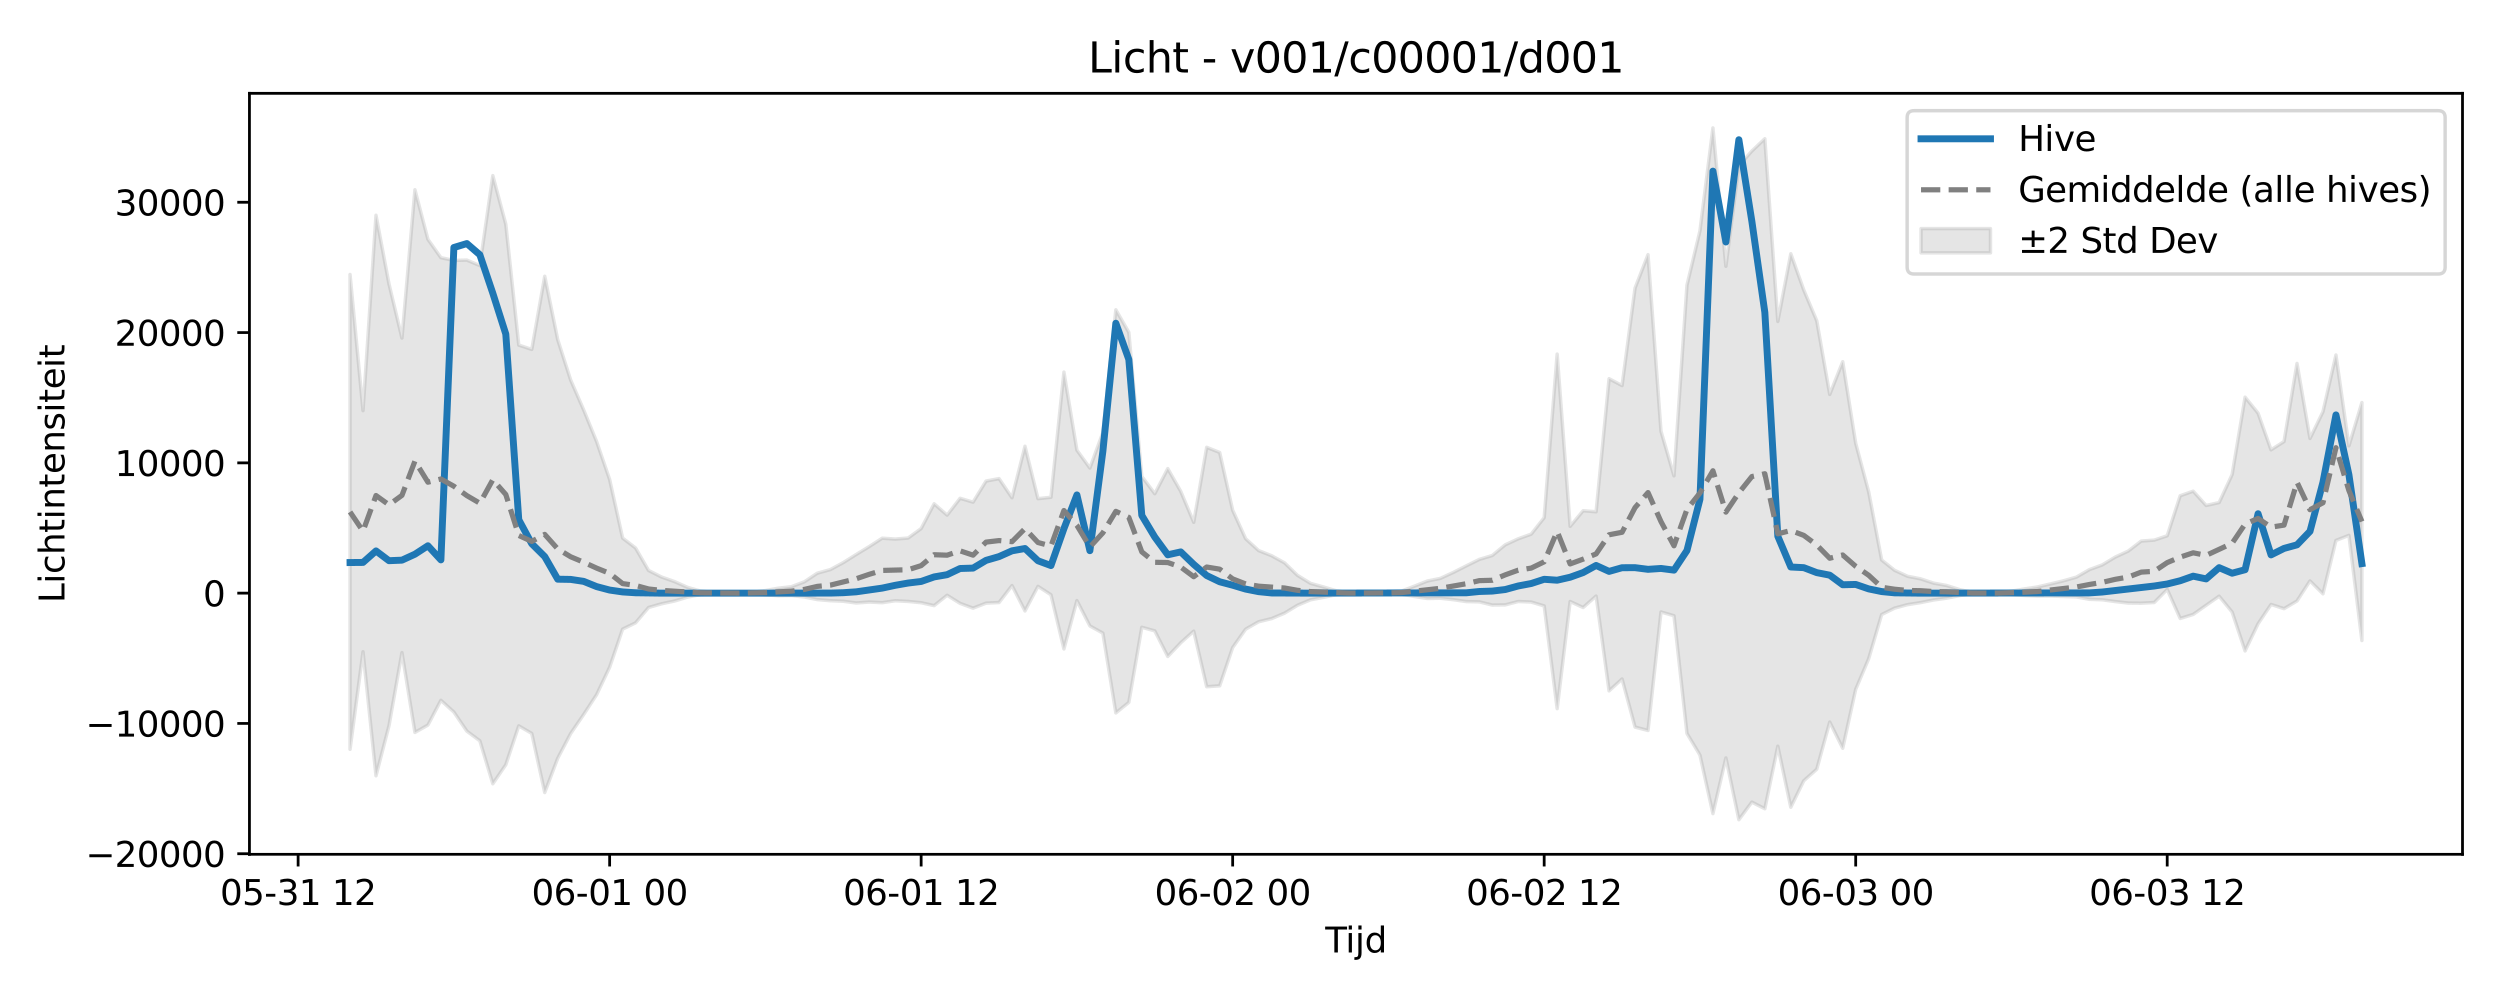 <?xml version="1.0" encoding="utf-8" standalone="no"?>
<!DOCTYPE svg PUBLIC "-//W3C//DTD SVG 1.1//EN"
  "http://www.w3.org/Graphics/SVG/1.1/DTD/svg11.dtd">
<svg xmlns:xlink="http://www.w3.org/1999/xlink" width="720pt" height="288pt" viewBox="0 0 720 288" xmlns="http://www.w3.org/2000/svg" version="1.1">
 <defs>
  <style type="text/css">*{stroke-linejoin: round; stroke-linecap: butt}</style>
 </defs>
 <g id="figure_1">
  <g id="patch_1">
   <path d="M 0 288 
L 720 288 
L 720 0 
L 0 0 
z
" style="fill: #ffffff"/>
  </g>
  <g id="axes_1">
   <g id="patch_2">
    <path d="M 71.84 246.04 
L 709.2 246.04 
L 709.2 26.88 
L 71.84 26.88 
z
" style="fill: #ffffff"/>
   </g>
   <g id="FillBetweenPolyCollection_1">
    <defs>
     <path id="m7c8d6f15f0" d="M 100.811 -208.948 
L 100.811 -72.185 
L 104.549 -100.29 
L 108.287 -64.571 
L 112.025 -78.968 
L 115.764 -100.059 
L 119.502 -77.064 
L 123.24 -79.173 
L 126.978 -86.309 
L 130.716 -82.925 
L 134.455 -77.426 
L 138.193 -74.645 
L 141.931 -62.268 
L 145.669 -67.745 
L 149.407 -78.948 
L 153.145 -76.773 
L 156.884 -59.75 
L 160.622 -69.609 
L 164.36 -76.759 
L 168.098 -82.215 
L 171.836 -87.951 
L 175.575 -95.834 
L 179.313 -106.807 
L 183.051 -108.622 
L 186.789 -113.041 
L 190.527 -114.106 
L 194.265 -114.904 
L 198.004 -116.034 
L 201.742 -116.761 
L 205.48 -117.039 
L 209.218 -117.165 
L 212.956 -117.161 
L 216.695 -117.038 
L 220.433 -116.716 
L 224.171 -116.411 
L 227.909 -116.476 
L 231.647 -116.068 
L 235.385 -115.317 
L 239.124 -115 
L 242.862 -114.838 
L 246.6 -114.338 
L 250.338 -114.604 
L 254.076 -114.428 
L 257.815 -114.98 
L 261.553 -114.783 
L 265.291 -114.416 
L 269.029 -113.574 
L 272.767 -116.566 
L 276.505 -114.227 
L 280.244 -112.846 
L 283.982 -114.295 
L 287.72 -114.468 
L 291.458 -119.355 
L 295.196 -112.042 
L 298.935 -119.131 
L 302.673 -116.706 
L 306.411 -101.097 
L 310.149 -115.022 
L 313.887 -107.732 
L 317.625 -105.656 
L 321.364 -82.675 
L 325.102 -85.717 
L 328.84 -107.345 
L 332.578 -106.304 
L 336.316 -98.937 
L 340.055 -102.887 
L 343.793 -106.236 
L 347.531 -90.218 
L 351.269 -90.483 
L 355.007 -101.502 
L 358.745 -106.797 
L 362.484 -108.932 
L 366.222 -109.838 
L 369.96 -111.414 
L 373.698 -113.691 
L 377.436 -115.256 
L 381.175 -115.963 
L 384.913 -116.721 
L 388.651 -117.114 
L 392.389 -117.173 
L 396.127 -117.147 
L 399.865 -116.974 
L 403.604 -116.913 
L 407.342 -116.209 
L 411.08 -115.632 
L 414.818 -115.706 
L 418.556 -115.296 
L 422.295 -114.743 
L 426.033 -114.662 
L 429.771 -113.744 
L 433.509 -113.79 
L 437.247 -114.767 
L 440.985 -114.609 
L 444.724 -113.494 
L 448.462 -83.909 
L 452.2 -114.769 
L 455.938 -113.027 
L 459.676 -116.335 
L 463.415 -89.032 
L 467.153 -92.454 
L 470.891 -78.601 
L 474.629 -77.619 
L 478.367 -111.748 
L 482.105 -110.667 
L 485.844 -76.762 
L 489.582 -70.55 
L 493.32 -53.676 
L 497.058 -69.714 
L 500.796 -51.922 
L 504.535 -56.99 
L 508.273 -55.078 
L 512.011 -73.093 
L 515.749 -55.512 
L 519.487 -63.145 
L 523.225 -66.466 
L 526.964 -80.051 
L 530.702 -72.497 
L 534.44 -89.466 
L 538.178 -98.288 
L 541.916 -111.013 
L 545.655 -112.862 
L 549.393 -113.867 
L 553.131 -114.45 
L 556.869 -115.207 
L 560.607 -115.715 
L 564.345 -116.474 
L 568.084 -117.042 
L 571.822 -117.163 
L 575.56 -117.105 
L 579.298 -116.818 
L 583.036 -116.49 
L 586.775 -116.327 
L 590.513 -116.335 
L 594.251 -116.211 
L 597.989 -116.088 
L 601.727 -115.4 
L 605.465 -115.257 
L 609.204 -114.748 
L 612.942 -114.319 
L 616.68 -114.281 
L 620.418 -114.474 
L 624.156 -118.237 
L 627.895 -109.886 
L 631.633 -111.037 
L 635.371 -113.679 
L 639.109 -116.298 
L 642.847 -111.75 
L 646.585 -100.527 
L 650.324 -108.36 
L 654.062 -113.921 
L 657.8 -112.701 
L 661.538 -114.916 
L 665.276 -120.704 
L 669.015 -116.981 
L 672.753 -132.353 
L 676.491 -133.816 
L 680.229 -103.523 
L 680.229 -172.071 
L 680.229 -172.071 
L 676.491 -159.584 
L 672.753 -185.766 
L 669.015 -169.422 
L 665.276 -161.714 
L 661.538 -183.328 
L 657.8 -160.831 
L 654.062 -158.448 
L 650.324 -169.01 
L 646.585 -173.617 
L 642.847 -151.319 
L 639.109 -143.264 
L 635.371 -142.425 
L 631.633 -146.547 
L 627.895 -145.221 
L 624.156 -133.698 
L 620.418 -132.447 
L 616.68 -132.18 
L 612.942 -129.299 
L 609.204 -127.566 
L 605.465 -125.317 
L 601.727 -123.938 
L 597.989 -121.782 
L 594.251 -120.725 
L 590.513 -119.825 
L 586.775 -118.956 
L 583.036 -118.391 
L 579.298 -117.731 
L 575.56 -117.281 
L 571.822 -117.197 
L 568.084 -117.373 
L 564.345 -118.205 
L 560.607 -119.386 
L 556.869 -120.063 
L 553.131 -121.301 
L 549.393 -122.028 
L 545.655 -123.747 
L 541.916 -126.723 
L 538.178 -146.358 
L 534.44 -160.338 
L 530.702 -183.832 
L 526.964 -174.4 
L 523.225 -195.613 
L 519.487 -204.48 
L 515.749 -214.916 
L 512.011 -195.42 
L 508.273 -248.044 
L 504.535 -244.509 
L 500.796 -240.238 
L 497.058 -211.309 
L 493.32 -251.158 
L 489.582 -221.505 
L 485.844 -205.843 
L 482.105 -150.961 
L 478.367 -163.799 
L 474.629 -214.655 
L 470.891 -205.022 
L 467.153 -176.954 
L 463.415 -178.935 
L 459.676 -140.609 
L 455.938 -140.908 
L 452.2 -136.405 
L 448.462 -186.025 
L 444.724 -138.908 
L 440.985 -134.164 
L 437.247 -132.825 
L 433.509 -131.094 
L 429.771 -128.018 
L 426.033 -126.888 
L 422.295 -125.036 
L 418.556 -123.146 
L 414.818 -121.424 
L 411.08 -120.665 
L 407.342 -119.182 
L 403.604 -117.756 
L 399.865 -117.513 
L 396.127 -117.219 
L 392.389 -117.181 
L 388.651 -117.267 
L 384.913 -117.843 
L 381.175 -118.955 
L 377.436 -119.991 
L 373.698 -122.285 
L 369.96 -125.894 
L 366.222 -127.955 
L 362.484 -129.436 
L 358.745 -132.858 
L 355.007 -141.063 
L 351.269 -157.684 
L 347.531 -159.173 
L 343.793 -137.577 
L 340.055 -146.487 
L 336.316 -153.04 
L 332.578 -145.812 
L 328.84 -150.787 
L 325.102 -192.274 
L 321.364 -198.785 
L 317.625 -163.417 
L 313.887 -153.207 
L 310.149 -158.351 
L 306.411 -180.84 
L 302.673 -144.785 
L 298.935 -144.386 
L 295.196 -159.477 
L 291.458 -144.65 
L 287.72 -150.162 
L 283.982 -149.453 
L 280.244 -143.379 
L 276.505 -144.494 
L 272.767 -139.647 
L 269.029 -142.907 
L 265.291 -135.78 
L 261.553 -133.05 
L 257.815 -132.753 
L 254.076 -133.004 
L 250.338 -130.592 
L 246.6 -128.315 
L 242.862 -125.974 
L 239.124 -123.953 
L 235.385 -122.923 
L 231.647 -120.432 
L 227.909 -119.028 
L 224.171 -118.608 
L 220.433 -117.923 
L 216.695 -117.384 
L 212.956 -117.199 
L 209.218 -117.192 
L 205.48 -117.378 
L 201.742 -117.784 
L 198.004 -118.85 
L 194.265 -120.507 
L 190.527 -121.821 
L 186.789 -123.703 
L 183.051 -130.173 
L 179.313 -133.037 
L 175.575 -149.907 
L 171.836 -160.801 
L 168.098 -169.949 
L 164.36 -178.529 
L 160.622 -190.202 
L 156.884 -208.441 
L 153.145 -187.37 
L 149.407 -188.616 
L 145.669 -223.428 
L 141.931 -237.424 
L 138.193 -211.504 
L 134.455 -213.095 
L 130.716 -212.998 
L 126.978 -213.793 
L 123.24 -219.081 
L 119.502 -233.361 
L 115.764 -190.632 
L 112.025 -206.244 
L 108.287 -226.007 
L 104.549 -169.736 
L 100.811 -208.948 
z
" style="stroke: #808080; stroke-opacity: 0.2"/>
    </defs>
    <g clip-path="url(#pf9e2adc7a3)">
     <use xlink:href="#m7c8d6f15f0" x="0" y="288" style="fill: #808080; fill-opacity: 0.2; stroke: #808080; stroke-opacity: 0.2"/>
    </g>
   </g>
   <g id="matplotlib.axis_1">
    <g id="xtick_1">
     <g id="line2d_1">
      <defs>
       <path id="m661e52e70c" d="M 0 0 
L 0 3.5 
" style="stroke: #000000; stroke-width: 0.8"/>
      </defs>
      <g>
       <use xlink:href="#m661e52e70c" x="85.858" y="246.04" style="stroke: #000000; stroke-width: 0.8"/>
      </g>
     </g>
     <g id="text_1">
      <!-- 05-31 12 -->
      <g transform="translate(63.378 260.638) scale(0.1 -0.1)">
       <defs>
        <path id="DejaVuSans-30" d="M 2034 4250 
Q 1547 4250 1301 3770 
Q 1056 3291 1056 2328 
Q 1056 1369 1301 889 
Q 1547 409 2034 409 
Q 2525 409 2770 889 
Q 3016 1369 3016 2328 
Q 3016 3291 2770 3770 
Q 2525 4250 2034 4250 
z
M 2034 4750 
Q 2819 4750 3233 4129 
Q 3647 3509 3647 2328 
Q 3647 1150 3233 529 
Q 2819 -91 2034 -91 
Q 1250 -91 836 529 
Q 422 1150 422 2328 
Q 422 3509 836 4129 
Q 1250 4750 2034 4750 
z
" transform="scale(0.016)"/>
        <path id="DejaVuSans-35" d="M 691 4666 
L 3169 4666 
L 3169 4134 
L 1269 4134 
L 1269 2991 
Q 1406 3038 1543 3061 
Q 1681 3084 1819 3084 
Q 2600 3084 3056 2656 
Q 3513 2228 3513 1497 
Q 3513 744 3044 326 
Q 2575 -91 1722 -91 
Q 1428 -91 1123 -41 
Q 819 9 494 109 
L 494 744 
Q 775 591 1075 516 
Q 1375 441 1709 441 
Q 2250 441 2565 725 
Q 2881 1009 2881 1497 
Q 2881 1984 2565 2268 
Q 2250 2553 1709 2553 
Q 1456 2553 1204 2497 
Q 953 2441 691 2322 
L 691 4666 
z
" transform="scale(0.016)"/>
        <path id="DejaVuSans-2d" d="M 313 2009 
L 1997 2009 
L 1997 1497 
L 313 1497 
L 313 2009 
z
" transform="scale(0.016)"/>
        <path id="DejaVuSans-33" d="M 2597 2516 
Q 3050 2419 3304 2112 
Q 3559 1806 3559 1356 
Q 3559 666 3084 287 
Q 2609 -91 1734 -91 
Q 1441 -91 1130 -33 
Q 819 25 488 141 
L 488 750 
Q 750 597 1062 519 
Q 1375 441 1716 441 
Q 2309 441 2620 675 
Q 2931 909 2931 1356 
Q 2931 1769 2642 2001 
Q 2353 2234 1838 2234 
L 1294 2234 
L 1294 2753 
L 1863 2753 
Q 2328 2753 2575 2939 
Q 2822 3125 2822 3475 
Q 2822 3834 2567 4026 
Q 2313 4219 1838 4219 
Q 1578 4219 1281 4162 
Q 984 4106 628 3988 
L 628 4550 
Q 988 4650 1302 4700 
Q 1616 4750 1894 4750 
Q 2613 4750 3031 4423 
Q 3450 4097 3450 3541 
Q 3450 3153 3228 2886 
Q 3006 2619 2597 2516 
z
" transform="scale(0.016)"/>
        <path id="DejaVuSans-31" d="M 794 531 
L 1825 531 
L 1825 4091 
L 703 3866 
L 703 4441 
L 1819 4666 
L 2450 4666 
L 2450 531 
L 3481 531 
L 3481 0 
L 794 0 
L 794 531 
z
" transform="scale(0.016)"/>
        <path id="DejaVuSans-20" transform="scale(0.016)"/>
        <path id="DejaVuSans-32" d="M 1228 531 
L 3431 531 
L 3431 0 
L 469 0 
L 469 531 
Q 828 903 1448 1529 
Q 2069 2156 2228 2338 
Q 2531 2678 2651 2914 
Q 2772 3150 2772 3378 
Q 2772 3750 2511 3984 
Q 2250 4219 1831 4219 
Q 1534 4219 1204 4116 
Q 875 4013 500 3803 
L 500 4441 
Q 881 4594 1212 4672 
Q 1544 4750 1819 4750 
Q 2544 4750 2975 4387 
Q 3406 4025 3406 3419 
Q 3406 3131 3298 2873 
Q 3191 2616 2906 2266 
Q 2828 2175 2409 1742 
Q 1991 1309 1228 531 
z
" transform="scale(0.016)"/>
       </defs>
       <use xlink:href="#DejaVuSans-30"/>
       <use xlink:href="#DejaVuSans-35" transform="translate(63.623 0)"/>
       <use xlink:href="#DejaVuSans-2d" transform="translate(127.246 0)"/>
       <use xlink:href="#DejaVuSans-33" transform="translate(163.33 0)"/>
       <use xlink:href="#DejaVuSans-31" transform="translate(226.953 0)"/>
       <use xlink:href="#DejaVuSans-20" transform="translate(290.576 0)"/>
       <use xlink:href="#DejaVuSans-31" transform="translate(322.363 0)"/>
       <use xlink:href="#DejaVuSans-32" transform="translate(385.986 0)"/>
      </g>
     </g>
    </g>
    <g id="xtick_2">
     <g id="line2d_2">
      <g>
       <use xlink:href="#m661e52e70c" x="175.575" y="246.04" style="stroke: #000000; stroke-width: 0.8"/>
      </g>
     </g>
     <g id="text_2">
      <!-- 06-01 00 -->
      <g transform="translate(153.094 260.638) scale(0.1 -0.1)">
       <defs>
        <path id="DejaVuSans-36" d="M 2113 2584 
Q 1688 2584 1439 2293 
Q 1191 2003 1191 1497 
Q 1191 994 1439 701 
Q 1688 409 2113 409 
Q 2538 409 2786 701 
Q 3034 994 3034 1497 
Q 3034 2003 2786 2293 
Q 2538 2584 2113 2584 
z
M 3366 4563 
L 3366 3988 
Q 3128 4100 2886 4159 
Q 2644 4219 2406 4219 
Q 1781 4219 1451 3797 
Q 1122 3375 1075 2522 
Q 1259 2794 1537 2939 
Q 1816 3084 2150 3084 
Q 2853 3084 3261 2657 
Q 3669 2231 3669 1497 
Q 3669 778 3244 343 
Q 2819 -91 2113 -91 
Q 1303 -91 875 529 
Q 447 1150 447 2328 
Q 447 3434 972 4092 
Q 1497 4750 2381 4750 
Q 2619 4750 2861 4703 
Q 3103 4656 3366 4563 
z
" transform="scale(0.016)"/>
       </defs>
       <use xlink:href="#DejaVuSans-30"/>
       <use xlink:href="#DejaVuSans-36" transform="translate(63.623 0)"/>
       <use xlink:href="#DejaVuSans-2d" transform="translate(127.246 0)"/>
       <use xlink:href="#DejaVuSans-30" transform="translate(163.33 0)"/>
       <use xlink:href="#DejaVuSans-31" transform="translate(226.953 0)"/>
       <use xlink:href="#DejaVuSans-20" transform="translate(290.576 0)"/>
       <use xlink:href="#DejaVuSans-30" transform="translate(322.363 0)"/>
       <use xlink:href="#DejaVuSans-30" transform="translate(385.986 0)"/>
      </g>
     </g>
    </g>
    <g id="xtick_3">
     <g id="line2d_3">
      <g>
       <use xlink:href="#m661e52e70c" x="265.291" y="246.04" style="stroke: #000000; stroke-width: 0.8"/>
      </g>
     </g>
     <g id="text_3">
      <!-- 06-01 12 -->
      <g transform="translate(242.81 260.638) scale(0.1 -0.1)">
       <use xlink:href="#DejaVuSans-30"/>
       <use xlink:href="#DejaVuSans-36" transform="translate(63.623 0)"/>
       <use xlink:href="#DejaVuSans-2d" transform="translate(127.246 0)"/>
       <use xlink:href="#DejaVuSans-30" transform="translate(163.33 0)"/>
       <use xlink:href="#DejaVuSans-31" transform="translate(226.953 0)"/>
       <use xlink:href="#DejaVuSans-20" transform="translate(290.576 0)"/>
       <use xlink:href="#DejaVuSans-31" transform="translate(322.363 0)"/>
       <use xlink:href="#DejaVuSans-32" transform="translate(385.986 0)"/>
      </g>
     </g>
    </g>
    <g id="xtick_4">
     <g id="line2d_4">
      <g>
       <use xlink:href="#m661e52e70c" x="355.007" y="246.04" style="stroke: #000000; stroke-width: 0.8"/>
      </g>
     </g>
     <g id="text_4">
      <!-- 06-02 00 -->
      <g transform="translate(332.527 260.638) scale(0.1 -0.1)">
       <use xlink:href="#DejaVuSans-30"/>
       <use xlink:href="#DejaVuSans-36" transform="translate(63.623 0)"/>
       <use xlink:href="#DejaVuSans-2d" transform="translate(127.246 0)"/>
       <use xlink:href="#DejaVuSans-30" transform="translate(163.33 0)"/>
       <use xlink:href="#DejaVuSans-32" transform="translate(226.953 0)"/>
       <use xlink:href="#DejaVuSans-20" transform="translate(290.576 0)"/>
       <use xlink:href="#DejaVuSans-30" transform="translate(322.363 0)"/>
       <use xlink:href="#DejaVuSans-30" transform="translate(385.986 0)"/>
      </g>
     </g>
    </g>
    <g id="xtick_5">
     <g id="line2d_5">
      <g>
       <use xlink:href="#m661e52e70c" x="444.724" y="246.04" style="stroke: #000000; stroke-width: 0.8"/>
      </g>
     </g>
     <g id="text_5">
      <!-- 06-02 12 -->
      <g transform="translate(422.243 260.638) scale(0.1 -0.1)">
       <use xlink:href="#DejaVuSans-30"/>
       <use xlink:href="#DejaVuSans-36" transform="translate(63.623 0)"/>
       <use xlink:href="#DejaVuSans-2d" transform="translate(127.246 0)"/>
       <use xlink:href="#DejaVuSans-30" transform="translate(163.33 0)"/>
       <use xlink:href="#DejaVuSans-32" transform="translate(226.953 0)"/>
       <use xlink:href="#DejaVuSans-20" transform="translate(290.576 0)"/>
       <use xlink:href="#DejaVuSans-31" transform="translate(322.363 0)"/>
       <use xlink:href="#DejaVuSans-32" transform="translate(385.986 0)"/>
      </g>
     </g>
    </g>
    <g id="xtick_6">
     <g id="line2d_6">
      <g>
       <use xlink:href="#m661e52e70c" x="534.44" y="246.04" style="stroke: #000000; stroke-width: 0.8"/>
      </g>
     </g>
     <g id="text_6">
      <!-- 06-03 00 -->
      <g transform="translate(511.96 260.638) scale(0.1 -0.1)">
       <use xlink:href="#DejaVuSans-30"/>
       <use xlink:href="#DejaVuSans-36" transform="translate(63.623 0)"/>
       <use xlink:href="#DejaVuSans-2d" transform="translate(127.246 0)"/>
       <use xlink:href="#DejaVuSans-30" transform="translate(163.33 0)"/>
       <use xlink:href="#DejaVuSans-33" transform="translate(226.953 0)"/>
       <use xlink:href="#DejaVuSans-20" transform="translate(290.576 0)"/>
       <use xlink:href="#DejaVuSans-30" transform="translate(322.363 0)"/>
       <use xlink:href="#DejaVuSans-30" transform="translate(385.986 0)"/>
      </g>
     </g>
    </g>
    <g id="xtick_7">
     <g id="line2d_7">
      <g>
       <use xlink:href="#m661e52e70c" x="624.156" y="246.04" style="stroke: #000000; stroke-width: 0.8"/>
      </g>
     </g>
     <g id="text_7">
      <!-- 06-03 12 -->
      <g transform="translate(601.676 260.638) scale(0.1 -0.1)">
       <use xlink:href="#DejaVuSans-30"/>
       <use xlink:href="#DejaVuSans-36" transform="translate(63.623 0)"/>
       <use xlink:href="#DejaVuSans-2d" transform="translate(127.246 0)"/>
       <use xlink:href="#DejaVuSans-30" transform="translate(163.33 0)"/>
       <use xlink:href="#DejaVuSans-33" transform="translate(226.953 0)"/>
       <use xlink:href="#DejaVuSans-20" transform="translate(290.576 0)"/>
       <use xlink:href="#DejaVuSans-31" transform="translate(322.363 0)"/>
       <use xlink:href="#DejaVuSans-32" transform="translate(385.986 0)"/>
      </g>
     </g>
    </g>
    <g id="text_8">
     <!-- Tijd -->
     <g transform="translate(381.67 274.317) scale(0.1 -0.1)">
      <defs>
       <path id="DejaVuSans-54" d="M -19 4666 
L 3928 4666 
L 3928 4134 
L 2272 4134 
L 2272 0 
L 1638 0 
L 1638 4134 
L -19 4134 
L -19 4666 
z
" transform="scale(0.016)"/>
       <path id="DejaVuSans-69" d="M 603 3500 
L 1178 3500 
L 1178 0 
L 603 0 
L 603 3500 
z
M 603 4863 
L 1178 4863 
L 1178 4134 
L 603 4134 
L 603 4863 
z
" transform="scale(0.016)"/>
       <path id="DejaVuSans-6a" d="M 603 3500 
L 1178 3500 
L 1178 -63 
Q 1178 -731 923 -1031 
Q 669 -1331 103 -1331 
L -116 -1331 
L -116 -844 
L 38 -844 
Q 366 -844 484 -692 
Q 603 -541 603 -63 
L 603 3500 
z
M 603 4863 
L 1178 4863 
L 1178 4134 
L 603 4134 
L 603 4863 
z
" transform="scale(0.016)"/>
       <path id="DejaVuSans-64" d="M 2906 2969 
L 2906 4863 
L 3481 4863 
L 3481 0 
L 2906 0 
L 2906 525 
Q 2725 213 2448 61 
Q 2172 -91 1784 -91 
Q 1150 -91 751 415 
Q 353 922 353 1747 
Q 353 2572 751 3078 
Q 1150 3584 1784 3584 
Q 2172 3584 2448 3432 
Q 2725 3281 2906 2969 
z
M 947 1747 
Q 947 1113 1208 752 
Q 1469 391 1925 391 
Q 2381 391 2643 752 
Q 2906 1113 2906 1747 
Q 2906 2381 2643 2742 
Q 2381 3103 1925 3103 
Q 1469 3103 1208 2742 
Q 947 2381 947 1747 
z
" transform="scale(0.016)"/>
      </defs>
      <use xlink:href="#DejaVuSans-54"/>
      <use xlink:href="#DejaVuSans-69" transform="translate(57.959 0)"/>
      <use xlink:href="#DejaVuSans-6a" transform="translate(85.742 0)"/>
      <use xlink:href="#DejaVuSans-64" transform="translate(113.525 0)"/>
     </g>
    </g>
   </g>
   <g id="matplotlib.axis_2">
    <g id="ytick_1">
     <g id="line2d_8">
      <defs>
       <path id="m3d63b1c620" d="M 0 0 
L -3.5 0 
" style="stroke: #000000; stroke-width: 0.8"/>
      </defs>
      <g>
       <use xlink:href="#m3d63b1c620" x="71.84" y="245.87" style="stroke: #000000; stroke-width: 0.8"/>
      </g>
     </g>
     <g id="text_9">
      <!-- −20000 -->
      <g transform="translate(24.648 249.669) scale(0.1 -0.1)">
       <defs>
        <path id="DejaVuSans-2212" d="M 678 2272 
L 4684 2272 
L 4684 1741 
L 678 1741 
L 678 2272 
z
" transform="scale(0.016)"/>
       </defs>
       <use xlink:href="#DejaVuSans-2212"/>
       <use xlink:href="#DejaVuSans-32" transform="translate(83.789 0)"/>
       <use xlink:href="#DejaVuSans-30" transform="translate(147.412 0)"/>
       <use xlink:href="#DejaVuSans-30" transform="translate(211.035 0)"/>
       <use xlink:href="#DejaVuSans-30" transform="translate(274.658 0)"/>
       <use xlink:href="#DejaVuSans-30" transform="translate(338.281 0)"/>
      </g>
     </g>
    </g>
    <g id="ytick_2">
     <g id="line2d_9">
      <g>
       <use xlink:href="#m3d63b1c620" x="71.84" y="208.347" style="stroke: #000000; stroke-width: 0.8"/>
      </g>
     </g>
     <g id="text_10">
      <!-- −10000 -->
      <g transform="translate(24.648 212.146) scale(0.1 -0.1)">
       <use xlink:href="#DejaVuSans-2212"/>
       <use xlink:href="#DejaVuSans-31" transform="translate(83.789 0)"/>
       <use xlink:href="#DejaVuSans-30" transform="translate(147.412 0)"/>
       <use xlink:href="#DejaVuSans-30" transform="translate(211.035 0)"/>
       <use xlink:href="#DejaVuSans-30" transform="translate(274.658 0)"/>
       <use xlink:href="#DejaVuSans-30" transform="translate(338.281 0)"/>
      </g>
     </g>
    </g>
    <g id="ytick_3">
     <g id="line2d_10">
      <g>
       <use xlink:href="#m3d63b1c620" x="71.84" y="170.824" style="stroke: #000000; stroke-width: 0.8"/>
      </g>
     </g>
     <g id="text_11">
      <!-- 0 -->
      <g transform="translate(58.477 174.623) scale(0.1 -0.1)">
       <use xlink:href="#DejaVuSans-30"/>
      </g>
     </g>
    </g>
    <g id="ytick_4">
     <g id="line2d_11">
      <g>
       <use xlink:href="#m3d63b1c620" x="71.84" y="133.301" style="stroke: #000000; stroke-width: 0.8"/>
      </g>
     </g>
     <g id="text_12">
      <!-- 10000 -->
      <g transform="translate(33.028 137.1) scale(0.1 -0.1)">
       <use xlink:href="#DejaVuSans-31"/>
       <use xlink:href="#DejaVuSans-30" transform="translate(63.623 0)"/>
       <use xlink:href="#DejaVuSans-30" transform="translate(127.246 0)"/>
       <use xlink:href="#DejaVuSans-30" transform="translate(190.869 0)"/>
       <use xlink:href="#DejaVuSans-30" transform="translate(254.492 0)"/>
      </g>
     </g>
    </g>
    <g id="ytick_5">
     <g id="line2d_12">
      <g>
       <use xlink:href="#m3d63b1c620" x="71.84" y="95.778" style="stroke: #000000; stroke-width: 0.8"/>
      </g>
     </g>
     <g id="text_13">
      <!-- 20000 -->
      <g transform="translate(33.028 99.577) scale(0.1 -0.1)">
       <use xlink:href="#DejaVuSans-32"/>
       <use xlink:href="#DejaVuSans-30" transform="translate(63.623 0)"/>
       <use xlink:href="#DejaVuSans-30" transform="translate(127.246 0)"/>
       <use xlink:href="#DejaVuSans-30" transform="translate(190.869 0)"/>
       <use xlink:href="#DejaVuSans-30" transform="translate(254.492 0)"/>
      </g>
     </g>
    </g>
    <g id="ytick_6">
     <g id="line2d_13">
      <g>
       <use xlink:href="#m3d63b1c620" x="71.84" y="58.254" style="stroke: #000000; stroke-width: 0.8"/>
      </g>
     </g>
     <g id="text_14">
      <!-- 30000 -->
      <g transform="translate(33.028 62.054) scale(0.1 -0.1)">
       <use xlink:href="#DejaVuSans-33"/>
       <use xlink:href="#DejaVuSans-30" transform="translate(63.623 0)"/>
       <use xlink:href="#DejaVuSans-30" transform="translate(127.246 0)"/>
       <use xlink:href="#DejaVuSans-30" transform="translate(190.869 0)"/>
       <use xlink:href="#DejaVuSans-30" transform="translate(254.492 0)"/>
      </g>
     </g>
    </g>
    <g id="text_15">
     <!-- Lichtintensiteit -->
     <g transform="translate(18.568 173.656) rotate(-90) scale(0.1 -0.1)">
      <defs>
       <path id="DejaVuSans-4c" d="M 628 4666 
L 1259 4666 
L 1259 531 
L 3531 531 
L 3531 0 
L 628 0 
L 628 4666 
z
" transform="scale(0.016)"/>
       <path id="DejaVuSans-63" d="M 3122 3366 
L 3122 2828 
Q 2878 2963 2633 3030 
Q 2388 3097 2138 3097 
Q 1578 3097 1268 2742 
Q 959 2388 959 1747 
Q 959 1106 1268 751 
Q 1578 397 2138 397 
Q 2388 397 2633 464 
Q 2878 531 3122 666 
L 3122 134 
Q 2881 22 2623 -34 
Q 2366 -91 2075 -91 
Q 1284 -91 818 406 
Q 353 903 353 1747 
Q 353 2603 823 3093 
Q 1294 3584 2113 3584 
Q 2378 3584 2631 3529 
Q 2884 3475 3122 3366 
z
" transform="scale(0.016)"/>
       <path id="DejaVuSans-68" d="M 3513 2113 
L 3513 0 
L 2938 0 
L 2938 2094 
Q 2938 2591 2744 2837 
Q 2550 3084 2163 3084 
Q 1697 3084 1428 2787 
Q 1159 2491 1159 1978 
L 1159 0 
L 581 0 
L 581 4863 
L 1159 4863 
L 1159 2956 
Q 1366 3272 1645 3428 
Q 1925 3584 2291 3584 
Q 2894 3584 3203 3211 
Q 3513 2838 3513 2113 
z
" transform="scale(0.016)"/>
       <path id="DejaVuSans-74" d="M 1172 4494 
L 1172 3500 
L 2356 3500 
L 2356 3053 
L 1172 3053 
L 1172 1153 
Q 1172 725 1289 603 
Q 1406 481 1766 481 
L 2356 481 
L 2356 0 
L 1766 0 
Q 1100 0 847 248 
Q 594 497 594 1153 
L 594 3053 
L 172 3053 
L 172 3500 
L 594 3500 
L 594 4494 
L 1172 4494 
z
" transform="scale(0.016)"/>
       <path id="DejaVuSans-6e" d="M 3513 2113 
L 3513 0 
L 2938 0 
L 2938 2094 
Q 2938 2591 2744 2837 
Q 2550 3084 2163 3084 
Q 1697 3084 1428 2787 
Q 1159 2491 1159 1978 
L 1159 0 
L 581 0 
L 581 3500 
L 1159 3500 
L 1159 2956 
Q 1366 3272 1645 3428 
Q 1925 3584 2291 3584 
Q 2894 3584 3203 3211 
Q 3513 2838 3513 2113 
z
" transform="scale(0.016)"/>
       <path id="DejaVuSans-65" d="M 3597 1894 
L 3597 1613 
L 953 1613 
Q 991 1019 1311 708 
Q 1631 397 2203 397 
Q 2534 397 2845 478 
Q 3156 559 3463 722 
L 3463 178 
Q 3153 47 2828 -22 
Q 2503 -91 2169 -91 
Q 1331 -91 842 396 
Q 353 884 353 1716 
Q 353 2575 817 3079 
Q 1281 3584 2069 3584 
Q 2775 3584 3186 3129 
Q 3597 2675 3597 1894 
z
M 3022 2063 
Q 3016 2534 2758 2815 
Q 2500 3097 2075 3097 
Q 1594 3097 1305 2825 
Q 1016 2553 972 2059 
L 3022 2063 
z
" transform="scale(0.016)"/>
       <path id="DejaVuSans-73" d="M 2834 3397 
L 2834 2853 
Q 2591 2978 2328 3040 
Q 2066 3103 1784 3103 
Q 1356 3103 1142 2972 
Q 928 2841 928 2578 
Q 928 2378 1081 2264 
Q 1234 2150 1697 2047 
L 1894 2003 
Q 2506 1872 2764 1633 
Q 3022 1394 3022 966 
Q 3022 478 2636 193 
Q 2250 -91 1575 -91 
Q 1294 -91 989 -36 
Q 684 19 347 128 
L 347 722 
Q 666 556 975 473 
Q 1284 391 1588 391 
Q 1994 391 2212 530 
Q 2431 669 2431 922 
Q 2431 1156 2273 1281 
Q 2116 1406 1581 1522 
L 1381 1569 
Q 847 1681 609 1914 
Q 372 2147 372 2553 
Q 372 3047 722 3315 
Q 1072 3584 1716 3584 
Q 2034 3584 2315 3537 
Q 2597 3491 2834 3397 
z
" transform="scale(0.016)"/>
      </defs>
      <use xlink:href="#DejaVuSans-4c"/>
      <use xlink:href="#DejaVuSans-69" transform="translate(55.713 0)"/>
      <use xlink:href="#DejaVuSans-63" transform="translate(83.496 0)"/>
      <use xlink:href="#DejaVuSans-68" transform="translate(138.477 0)"/>
      <use xlink:href="#DejaVuSans-74" transform="translate(201.855 0)"/>
      <use xlink:href="#DejaVuSans-69" transform="translate(241.064 0)"/>
      <use xlink:href="#DejaVuSans-6e" transform="translate(268.848 0)"/>
      <use xlink:href="#DejaVuSans-74" transform="translate(332.227 0)"/>
      <use xlink:href="#DejaVuSans-65" transform="translate(371.436 0)"/>
      <use xlink:href="#DejaVuSans-6e" transform="translate(432.959 0)"/>
      <use xlink:href="#DejaVuSans-73" transform="translate(496.338 0)"/>
      <use xlink:href="#DejaVuSans-69" transform="translate(548.438 0)"/>
      <use xlink:href="#DejaVuSans-74" transform="translate(576.221 0)"/>
      <use xlink:href="#DejaVuSans-65" transform="translate(615.43 0)"/>
      <use xlink:href="#DejaVuSans-69" transform="translate(676.953 0)"/>
      <use xlink:href="#DejaVuSans-74" transform="translate(704.736 0)"/>
     </g>
    </g>
   </g>
   <g id="line2d_14">
    <path d="M 100.811 162.012 
L 104.549 161.976 
L 108.287 158.667 
L 112.025 161.479 
L 115.764 161.325 
L 119.502 159.612 
L 123.24 157.184 
L 126.978 161.239 
L 130.716 71.28 
L 134.455 70.146 
L 138.193 73.367 
L 141.931 84.457 
L 145.669 96.22 
L 149.407 149.686 
L 153.145 156.595 
L 156.884 160.303 
L 160.622 166.807 
L 164.36 166.872 
L 168.098 167.434 
L 171.836 168.945 
L 175.575 169.936 
L 179.313 170.477 
L 183.051 170.716 
L 190.527 170.824 
L 239.124 170.81 
L 242.862 170.696 
L 246.6 170.444 
L 254.076 169.376 
L 257.815 168.571 
L 261.553 167.914 
L 265.291 167.461 
L 269.029 166.152 
L 272.767 165.505 
L 276.505 163.729 
L 280.244 163.613 
L 283.982 161.387 
L 287.72 160.301 
L 291.458 158.636 
L 295.196 157.97 
L 298.935 161.499 
L 302.673 162.883 
L 306.411 152.248 
L 310.149 142.543 
L 313.887 158.594 
L 317.625 129.978 
L 321.364 93.093 
L 325.102 103.53 
L 328.84 148.437 
L 332.578 154.669 
L 336.316 159.785 
L 340.055 158.949 
L 343.793 162.542 
L 347.531 165.755 
L 351.269 167.551 
L 355.007 168.536 
L 358.745 169.658 
L 362.484 170.397 
L 366.222 170.774 
L 377.436 170.824 
L 422.295 170.726 
L 426.033 170.35 
L 429.771 170.23 
L 433.509 169.786 
L 437.247 168.759 
L 440.985 168.054 
L 444.724 166.835 
L 448.462 167.1 
L 452.2 166.241 
L 455.938 164.899 
L 459.676 162.85 
L 463.415 164.562 
L 467.153 163.502 
L 470.891 163.489 
L 474.629 163.968 
L 478.367 163.715 
L 482.105 164.196 
L 485.844 158.547 
L 489.582 143.797 
L 493.32 49.293 
L 497.058 69.691 
L 500.796 40.25 
L 504.535 63.74 
L 508.273 89.972 
L 512.011 154.446 
L 515.749 163.296 
L 519.487 163.486 
L 523.225 164.917 
L 526.964 165.647 
L 530.702 168.41 
L 534.44 168.318 
L 538.178 169.6 
L 541.916 170.372 
L 545.655 170.737 
L 553.131 170.824 
L 601.727 170.754 
L 605.465 170.502 
L 620.418 168.773 
L 624.156 168.19 
L 627.895 167.255 
L 631.633 165.935 
L 635.371 166.723 
L 639.109 163.485 
L 642.847 165.082 
L 646.585 164.078 
L 650.324 147.96 
L 654.062 159.806 
L 657.8 157.943 
L 661.538 156.915 
L 665.276 153.027 
L 669.015 138.878 
L 672.753 119.499 
L 676.491 136.745 
L 680.229 162.32 
L 680.229 162.32 
" clip-path="url(#pf9e2adc7a3)" style="fill: none; stroke: #1f77b4; stroke-width: 2; stroke-linecap: square"/>
   </g>
   <g id="line2d_15">
    <path d="M 100.811 147.434 
L 104.549 152.987 
L 108.287 142.711 
L 112.025 145.394 
L 115.764 142.654 
L 119.502 132.788 
L 123.24 138.873 
L 126.978 137.949 
L 130.716 140.038 
L 134.455 142.739 
L 138.193 144.926 
L 141.931 138.154 
L 145.669 142.414 
L 149.407 154.218 
L 153.145 155.929 
L 156.884 153.905 
L 160.622 158.095 
L 164.36 160.356 
L 168.098 161.918 
L 171.836 163.624 
L 175.575 165.129 
L 179.313 168.078 
L 183.051 168.603 
L 186.789 169.628 
L 190.527 170.036 
L 201.742 170.727 
L 212.956 170.82 
L 220.433 170.68 
L 227.909 170.248 
L 231.647 169.75 
L 235.385 168.88 
L 239.124 168.523 
L 246.6 166.673 
L 250.338 165.402 
L 254.076 164.284 
L 261.553 164.083 
L 265.291 162.902 
L 269.029 159.76 
L 272.767 159.894 
L 276.505 158.639 
L 280.244 159.887 
L 283.982 156.126 
L 287.72 155.685 
L 291.458 155.998 
L 295.196 152.24 
L 298.935 156.242 
L 302.673 157.254 
L 306.411 147.031 
L 310.149 151.313 
L 313.887 157.53 
L 317.625 153.463 
L 321.364 147.27 
L 325.102 149.005 
L 328.84 158.934 
L 332.578 161.942 
L 336.316 162.011 
L 340.055 163.313 
L 343.793 166.093 
L 347.531 163.304 
L 351.269 163.916 
L 355.007 166.717 
L 358.745 168.172 
L 362.484 168.816 
L 369.96 169.346 
L 373.698 170.012 
L 377.436 170.377 
L 388.651 170.809 
L 399.865 170.756 
L 403.604 170.666 
L 411.08 169.852 
L 414.818 169.435 
L 422.295 168.111 
L 426.033 167.225 
L 429.771 167.119 
L 433.509 165.558 
L 437.247 164.204 
L 440.985 163.613 
L 444.724 161.799 
L 448.462 153.033 
L 452.2 162.413 
L 455.938 161.032 
L 459.676 159.528 
L 463.415 154.016 
L 467.153 153.296 
L 470.891 146.188 
L 474.629 141.863 
L 478.367 150.226 
L 482.105 157.186 
L 485.844 146.697 
L 489.582 141.972 
L 493.32 135.583 
L 497.058 147.489 
L 500.796 141.92 
L 504.535 137.25 
L 508.273 136.439 
L 512.011 153.744 
L 515.749 152.786 
L 519.487 154.187 
L 523.225 156.961 
L 526.964 160.775 
L 530.702 159.836 
L 534.44 163.098 
L 538.178 165.677 
L 541.916 169.132 
L 545.655 169.696 
L 549.393 170.052 
L 553.131 170.125 
L 556.869 170.365 
L 560.607 170.449 
L 568.084 170.793 
L 575.56 170.807 
L 583.036 170.56 
L 586.775 170.359 
L 597.989 169.065 
L 601.727 168.331 
L 605.465 167.713 
L 609.204 166.843 
L 612.942 166.191 
L 616.68 164.769 
L 620.418 164.539 
L 624.156 162.032 
L 627.895 160.447 
L 631.633 159.208 
L 635.371 159.948 
L 642.847 156.466 
L 646.585 150.928 
L 650.324 149.315 
L 654.062 151.816 
L 657.8 151.234 
L 661.538 138.878 
L 665.276 146.791 
L 669.015 144.798 
L 672.753 128.941 
L 676.491 141.3 
L 680.229 150.203 
L 680.229 150.203 
" clip-path="url(#pf9e2adc7a3)" style="fill: none; stroke-dasharray: 5.55,2.4; stroke-dashoffset: 0; stroke: #808080; stroke-width: 1.5"/>
   </g>
   <g id="patch_3">
    <path d="M 71.84 246.04 
L 71.84 26.88 
" style="fill: none; stroke: #000000; stroke-width: 0.8; stroke-linejoin: miter; stroke-linecap: square"/>
   </g>
   <g id="patch_4">
    <path d="M 709.2 246.04 
L 709.2 26.88 
" style="fill: none; stroke: #000000; stroke-width: 0.8; stroke-linejoin: miter; stroke-linecap: square"/>
   </g>
   <g id="patch_5">
    <path d="M 71.84 246.04 
L 709.2 246.04 
" style="fill: none; stroke: #000000; stroke-width: 0.8; stroke-linejoin: miter; stroke-linecap: square"/>
   </g>
   <g id="patch_6">
    <path d="M 71.84 26.88 
L 709.2 26.88 
" style="fill: none; stroke: #000000; stroke-width: 0.8; stroke-linejoin: miter; stroke-linecap: square"/>
   </g>
   <g id="text_16">
    <!-- Licht - v001/c00001/d001 -->
    <g transform="translate(313.383 20.88) scale(0.12 -0.12)">
     <defs>
      <path id="DejaVuSans-76" d="M 191 3500 
L 800 3500 
L 1894 563 
L 2988 3500 
L 3597 3500 
L 2284 0 
L 1503 0 
L 191 3500 
z
" transform="scale(0.016)"/>
      <path id="DejaVuSans-2f" d="M 1625 4666 
L 2156 4666 
L 531 -594 
L 0 -594 
L 1625 4666 
z
" transform="scale(0.016)"/>
     </defs>
     <use xlink:href="#DejaVuSans-4c"/>
     <use xlink:href="#DejaVuSans-69" transform="translate(55.713 0)"/>
     <use xlink:href="#DejaVuSans-63" transform="translate(83.496 0)"/>
     <use xlink:href="#DejaVuSans-68" transform="translate(138.477 0)"/>
     <use xlink:href="#DejaVuSans-74" transform="translate(201.855 0)"/>
     <use xlink:href="#DejaVuSans-20" transform="translate(241.064 0)"/>
     <use xlink:href="#DejaVuSans-2d" transform="translate(272.852 0)"/>
     <use xlink:href="#DejaVuSans-20" transform="translate(308.936 0)"/>
     <use xlink:href="#DejaVuSans-76" transform="translate(340.723 0)"/>
     <use xlink:href="#DejaVuSans-30" transform="translate(399.902 0)"/>
     <use xlink:href="#DejaVuSans-30" transform="translate(463.525 0)"/>
     <use xlink:href="#DejaVuSans-31" transform="translate(527.148 0)"/>
     <use xlink:href="#DejaVuSans-2f" transform="translate(590.771 0)"/>
     <use xlink:href="#DejaVuSans-63" transform="translate(624.463 0)"/>
     <use xlink:href="#DejaVuSans-30" transform="translate(679.443 0)"/>
     <use xlink:href="#DejaVuSans-30" transform="translate(743.066 0)"/>
     <use xlink:href="#DejaVuSans-30" transform="translate(806.689 0)"/>
     <use xlink:href="#DejaVuSans-30" transform="translate(870.312 0)"/>
     <use xlink:href="#DejaVuSans-31" transform="translate(933.936 0)"/>
     <use xlink:href="#DejaVuSans-2f" transform="translate(997.559 0)"/>
     <use xlink:href="#DejaVuSans-64" transform="translate(1031.25 0)"/>
     <use xlink:href="#DejaVuSans-30" transform="translate(1094.727 0)"/>
     <use xlink:href="#DejaVuSans-30" transform="translate(1158.35 0)"/>
     <use xlink:href="#DejaVuSans-31" transform="translate(1221.973 0)"/>
    </g>
   </g>
   <g id="legend_1">
    <g id="patch_7">
     <path d="M 551.256 78.914 
L 702.2 78.914 
Q 704.2 78.914 704.2 76.914 
L 704.2 33.88 
Q 704.2 31.88 702.2 31.88 
L 551.256 31.88 
Q 549.256 31.88 549.256 33.88 
L 549.256 76.914 
Q 549.256 78.914 551.256 78.914 
z
" style="fill: #ffffff; opacity: 0.8; stroke: #cccccc; stroke-linejoin: miter"/>
    </g>
    <g id="line2d_16">
     <path d="M 553.256 39.978 
L 563.256 39.978 
L 573.256 39.978 
" style="fill: none; stroke: #1f77b4; stroke-width: 2; stroke-linecap: square"/>
    </g>
    <g id="text_17">
     <!-- Hive -->
     <g transform="translate(581.256 43.478) scale(0.1 -0.1)">
      <defs>
       <path id="DejaVuSans-48" d="M 628 4666 
L 1259 4666 
L 1259 2753 
L 3553 2753 
L 3553 4666 
L 4184 4666 
L 4184 0 
L 3553 0 
L 3553 2222 
L 1259 2222 
L 1259 0 
L 628 0 
L 628 4666 
z
" transform="scale(0.016)"/>
      </defs>
      <use xlink:href="#DejaVuSans-48"/>
      <use xlink:href="#DejaVuSans-69" transform="translate(75.195 0)"/>
      <use xlink:href="#DejaVuSans-76" transform="translate(102.979 0)"/>
      <use xlink:href="#DejaVuSans-65" transform="translate(162.158 0)"/>
     </g>
    </g>
    <g id="line2d_17">
     <path d="M 553.256 54.657 
L 563.256 54.657 
L 573.256 54.657 
" style="fill: none; stroke-dasharray: 5.55,2.4; stroke-dashoffset: 0; stroke: #808080; stroke-width: 1.5"/>
    </g>
    <g id="text_18">
     <!-- Gemiddelde (alle hives) -->
     <g transform="translate(581.256 58.157) scale(0.1 -0.1)">
      <defs>
       <path id="DejaVuSans-47" d="M 3809 666 
L 3809 1919 
L 2778 1919 
L 2778 2438 
L 4434 2438 
L 4434 434 
Q 4069 175 3628 42 
Q 3188 -91 2688 -91 
Q 1594 -91 976 548 
Q 359 1188 359 2328 
Q 359 3472 976 4111 
Q 1594 4750 2688 4750 
Q 3144 4750 3555 4637 
Q 3966 4525 4313 4306 
L 4313 3634 
Q 3963 3931 3569 4081 
Q 3175 4231 2741 4231 
Q 1884 4231 1454 3753 
Q 1025 3275 1025 2328 
Q 1025 1384 1454 906 
Q 1884 428 2741 428 
Q 3075 428 3337 486 
Q 3600 544 3809 666 
z
" transform="scale(0.016)"/>
       <path id="DejaVuSans-6d" d="M 3328 2828 
Q 3544 3216 3844 3400 
Q 4144 3584 4550 3584 
Q 5097 3584 5394 3201 
Q 5691 2819 5691 2113 
L 5691 0 
L 5113 0 
L 5113 2094 
Q 5113 2597 4934 2840 
Q 4756 3084 4391 3084 
Q 3944 3084 3684 2787 
Q 3425 2491 3425 1978 
L 3425 0 
L 2847 0 
L 2847 2094 
Q 2847 2600 2669 2842 
Q 2491 3084 2119 3084 
Q 1678 3084 1418 2786 
Q 1159 2488 1159 1978 
L 1159 0 
L 581 0 
L 581 3500 
L 1159 3500 
L 1159 2956 
Q 1356 3278 1631 3431 
Q 1906 3584 2284 3584 
Q 2666 3584 2933 3390 
Q 3200 3197 3328 2828 
z
" transform="scale(0.016)"/>
       <path id="DejaVuSans-6c" d="M 603 4863 
L 1178 4863 
L 1178 0 
L 603 0 
L 603 4863 
z
" transform="scale(0.016)"/>
       <path id="DejaVuSans-28" d="M 1984 4856 
Q 1566 4138 1362 3434 
Q 1159 2731 1159 2009 
Q 1159 1288 1364 580 
Q 1569 -128 1984 -844 
L 1484 -844 
Q 1016 -109 783 600 
Q 550 1309 550 2009 
Q 550 2706 781 3412 
Q 1013 4119 1484 4856 
L 1984 4856 
z
" transform="scale(0.016)"/>
       <path id="DejaVuSans-61" d="M 2194 1759 
Q 1497 1759 1228 1600 
Q 959 1441 959 1056 
Q 959 750 1161 570 
Q 1363 391 1709 391 
Q 2188 391 2477 730 
Q 2766 1069 2766 1631 
L 2766 1759 
L 2194 1759 
z
M 3341 1997 
L 3341 0 
L 2766 0 
L 2766 531 
Q 2569 213 2275 61 
Q 1981 -91 1556 -91 
Q 1019 -91 701 211 
Q 384 513 384 1019 
Q 384 1609 779 1909 
Q 1175 2209 1959 2209 
L 2766 2209 
L 2766 2266 
Q 2766 2663 2505 2880 
Q 2244 3097 1772 3097 
Q 1472 3097 1187 3025 
Q 903 2953 641 2809 
L 641 3341 
Q 956 3463 1253 3523 
Q 1550 3584 1831 3584 
Q 2591 3584 2966 3190 
Q 3341 2797 3341 1997 
z
" transform="scale(0.016)"/>
       <path id="DejaVuSans-29" d="M 513 4856 
L 1013 4856 
Q 1481 4119 1714 3412 
Q 1947 2706 1947 2009 
Q 1947 1309 1714 600 
Q 1481 -109 1013 -844 
L 513 -844 
Q 928 -128 1133 580 
Q 1338 1288 1338 2009 
Q 1338 2731 1133 3434 
Q 928 4138 513 4856 
z
" transform="scale(0.016)"/>
      </defs>
      <use xlink:href="#DejaVuSans-47"/>
      <use xlink:href="#DejaVuSans-65" transform="translate(77.49 0)"/>
      <use xlink:href="#DejaVuSans-6d" transform="translate(139.014 0)"/>
      <use xlink:href="#DejaVuSans-69" transform="translate(236.426 0)"/>
      <use xlink:href="#DejaVuSans-64" transform="translate(264.209 0)"/>
      <use xlink:href="#DejaVuSans-64" transform="translate(327.686 0)"/>
      <use xlink:href="#DejaVuSans-65" transform="translate(391.162 0)"/>
      <use xlink:href="#DejaVuSans-6c" transform="translate(452.686 0)"/>
      <use xlink:href="#DejaVuSans-64" transform="translate(480.469 0)"/>
      <use xlink:href="#DejaVuSans-65" transform="translate(543.945 0)"/>
      <use xlink:href="#DejaVuSans-20" transform="translate(605.469 0)"/>
      <use xlink:href="#DejaVuSans-28" transform="translate(637.256 0)"/>
      <use xlink:href="#DejaVuSans-61" transform="translate(676.27 0)"/>
      <use xlink:href="#DejaVuSans-6c" transform="translate(737.549 0)"/>
      <use xlink:href="#DejaVuSans-6c" transform="translate(765.332 0)"/>
      <use xlink:href="#DejaVuSans-65" transform="translate(793.115 0)"/>
      <use xlink:href="#DejaVuSans-20" transform="translate(854.639 0)"/>
      <use xlink:href="#DejaVuSans-68" transform="translate(886.426 0)"/>
      <use xlink:href="#DejaVuSans-69" transform="translate(949.805 0)"/>
      <use xlink:href="#DejaVuSans-76" transform="translate(977.588 0)"/>
      <use xlink:href="#DejaVuSans-65" transform="translate(1036.768 0)"/>
      <use xlink:href="#DejaVuSans-73" transform="translate(1098.291 0)"/>
      <use xlink:href="#DejaVuSans-29" transform="translate(1150.391 0)"/>
     </g>
    </g>
    <g id="patch_8">
     <path d="M 553.256 72.835 
L 573.256 72.835 
L 573.256 65.835 
L 553.256 65.835 
z
" style="fill: #808080; fill-opacity: 0.2; stroke: #808080; stroke-opacity: 0.2; stroke-linejoin: miter"/>
    </g>
    <g id="text_19">
     <!-- ±2 Std Dev -->
     <g transform="translate(581.256 72.835) scale(0.1 -0.1)">
      <defs>
       <path id="DejaVuSans-b1" d="M 2944 4013 
L 2944 2803 
L 4684 2803 
L 4684 2272 
L 2944 2272 
L 2944 1063 
L 2419 1063 
L 2419 2272 
L 678 2272 
L 678 2803 
L 2419 2803 
L 2419 4013 
L 2944 4013 
z
M 678 531 
L 4684 531 
L 4684 0 
L 678 0 
L 678 531 
z
" transform="scale(0.016)"/>
       <path id="DejaVuSans-53" d="M 3425 4513 
L 3425 3897 
Q 3066 4069 2747 4153 
Q 2428 4238 2131 4238 
Q 1616 4238 1336 4038 
Q 1056 3838 1056 3469 
Q 1056 3159 1242 3001 
Q 1428 2844 1947 2747 
L 2328 2669 
Q 3034 2534 3370 2195 
Q 3706 1856 3706 1288 
Q 3706 609 3251 259 
Q 2797 -91 1919 -91 
Q 1588 -91 1214 -16 
Q 841 59 441 206 
L 441 856 
Q 825 641 1194 531 
Q 1563 422 1919 422 
Q 2459 422 2753 634 
Q 3047 847 3047 1241 
Q 3047 1584 2836 1778 
Q 2625 1972 2144 2069 
L 1759 2144 
Q 1053 2284 737 2584 
Q 422 2884 422 3419 
Q 422 4038 858 4394 
Q 1294 4750 2059 4750 
Q 2388 4750 2728 4690 
Q 3069 4631 3425 4513 
z
" transform="scale(0.016)"/>
       <path id="DejaVuSans-44" d="M 1259 4147 
L 1259 519 
L 2022 519 
Q 2988 519 3436 956 
Q 3884 1394 3884 2338 
Q 3884 3275 3436 3711 
Q 2988 4147 2022 4147 
L 1259 4147 
z
M 628 4666 
L 1925 4666 
Q 3281 4666 3915 4102 
Q 4550 3538 4550 2338 
Q 4550 1131 3912 565 
Q 3275 0 1925 0 
L 628 0 
L 628 4666 
z
" transform="scale(0.016)"/>
      </defs>
      <use xlink:href="#DejaVuSans-b1"/>
      <use xlink:href="#DejaVuSans-32" transform="translate(83.789 0)"/>
      <use xlink:href="#DejaVuSans-20" transform="translate(147.412 0)"/>
      <use xlink:href="#DejaVuSans-53" transform="translate(179.199 0)"/>
      <use xlink:href="#DejaVuSans-74" transform="translate(242.676 0)"/>
      <use xlink:href="#DejaVuSans-64" transform="translate(281.885 0)"/>
      <use xlink:href="#DejaVuSans-20" transform="translate(345.361 0)"/>
      <use xlink:href="#DejaVuSans-44" transform="translate(377.148 0)"/>
      <use xlink:href="#DejaVuSans-65" transform="translate(454.15 0)"/>
      <use xlink:href="#DejaVuSans-76" transform="translate(515.674 0)"/>
     </g>
    </g>
   </g>
  </g>
 </g>
 <defs>
  <clipPath id="pf9e2adc7a3">
   <rect x="71.84" y="26.88" width="637.36" height="219.16"/>
  </clipPath>
 </defs>
</svg>
